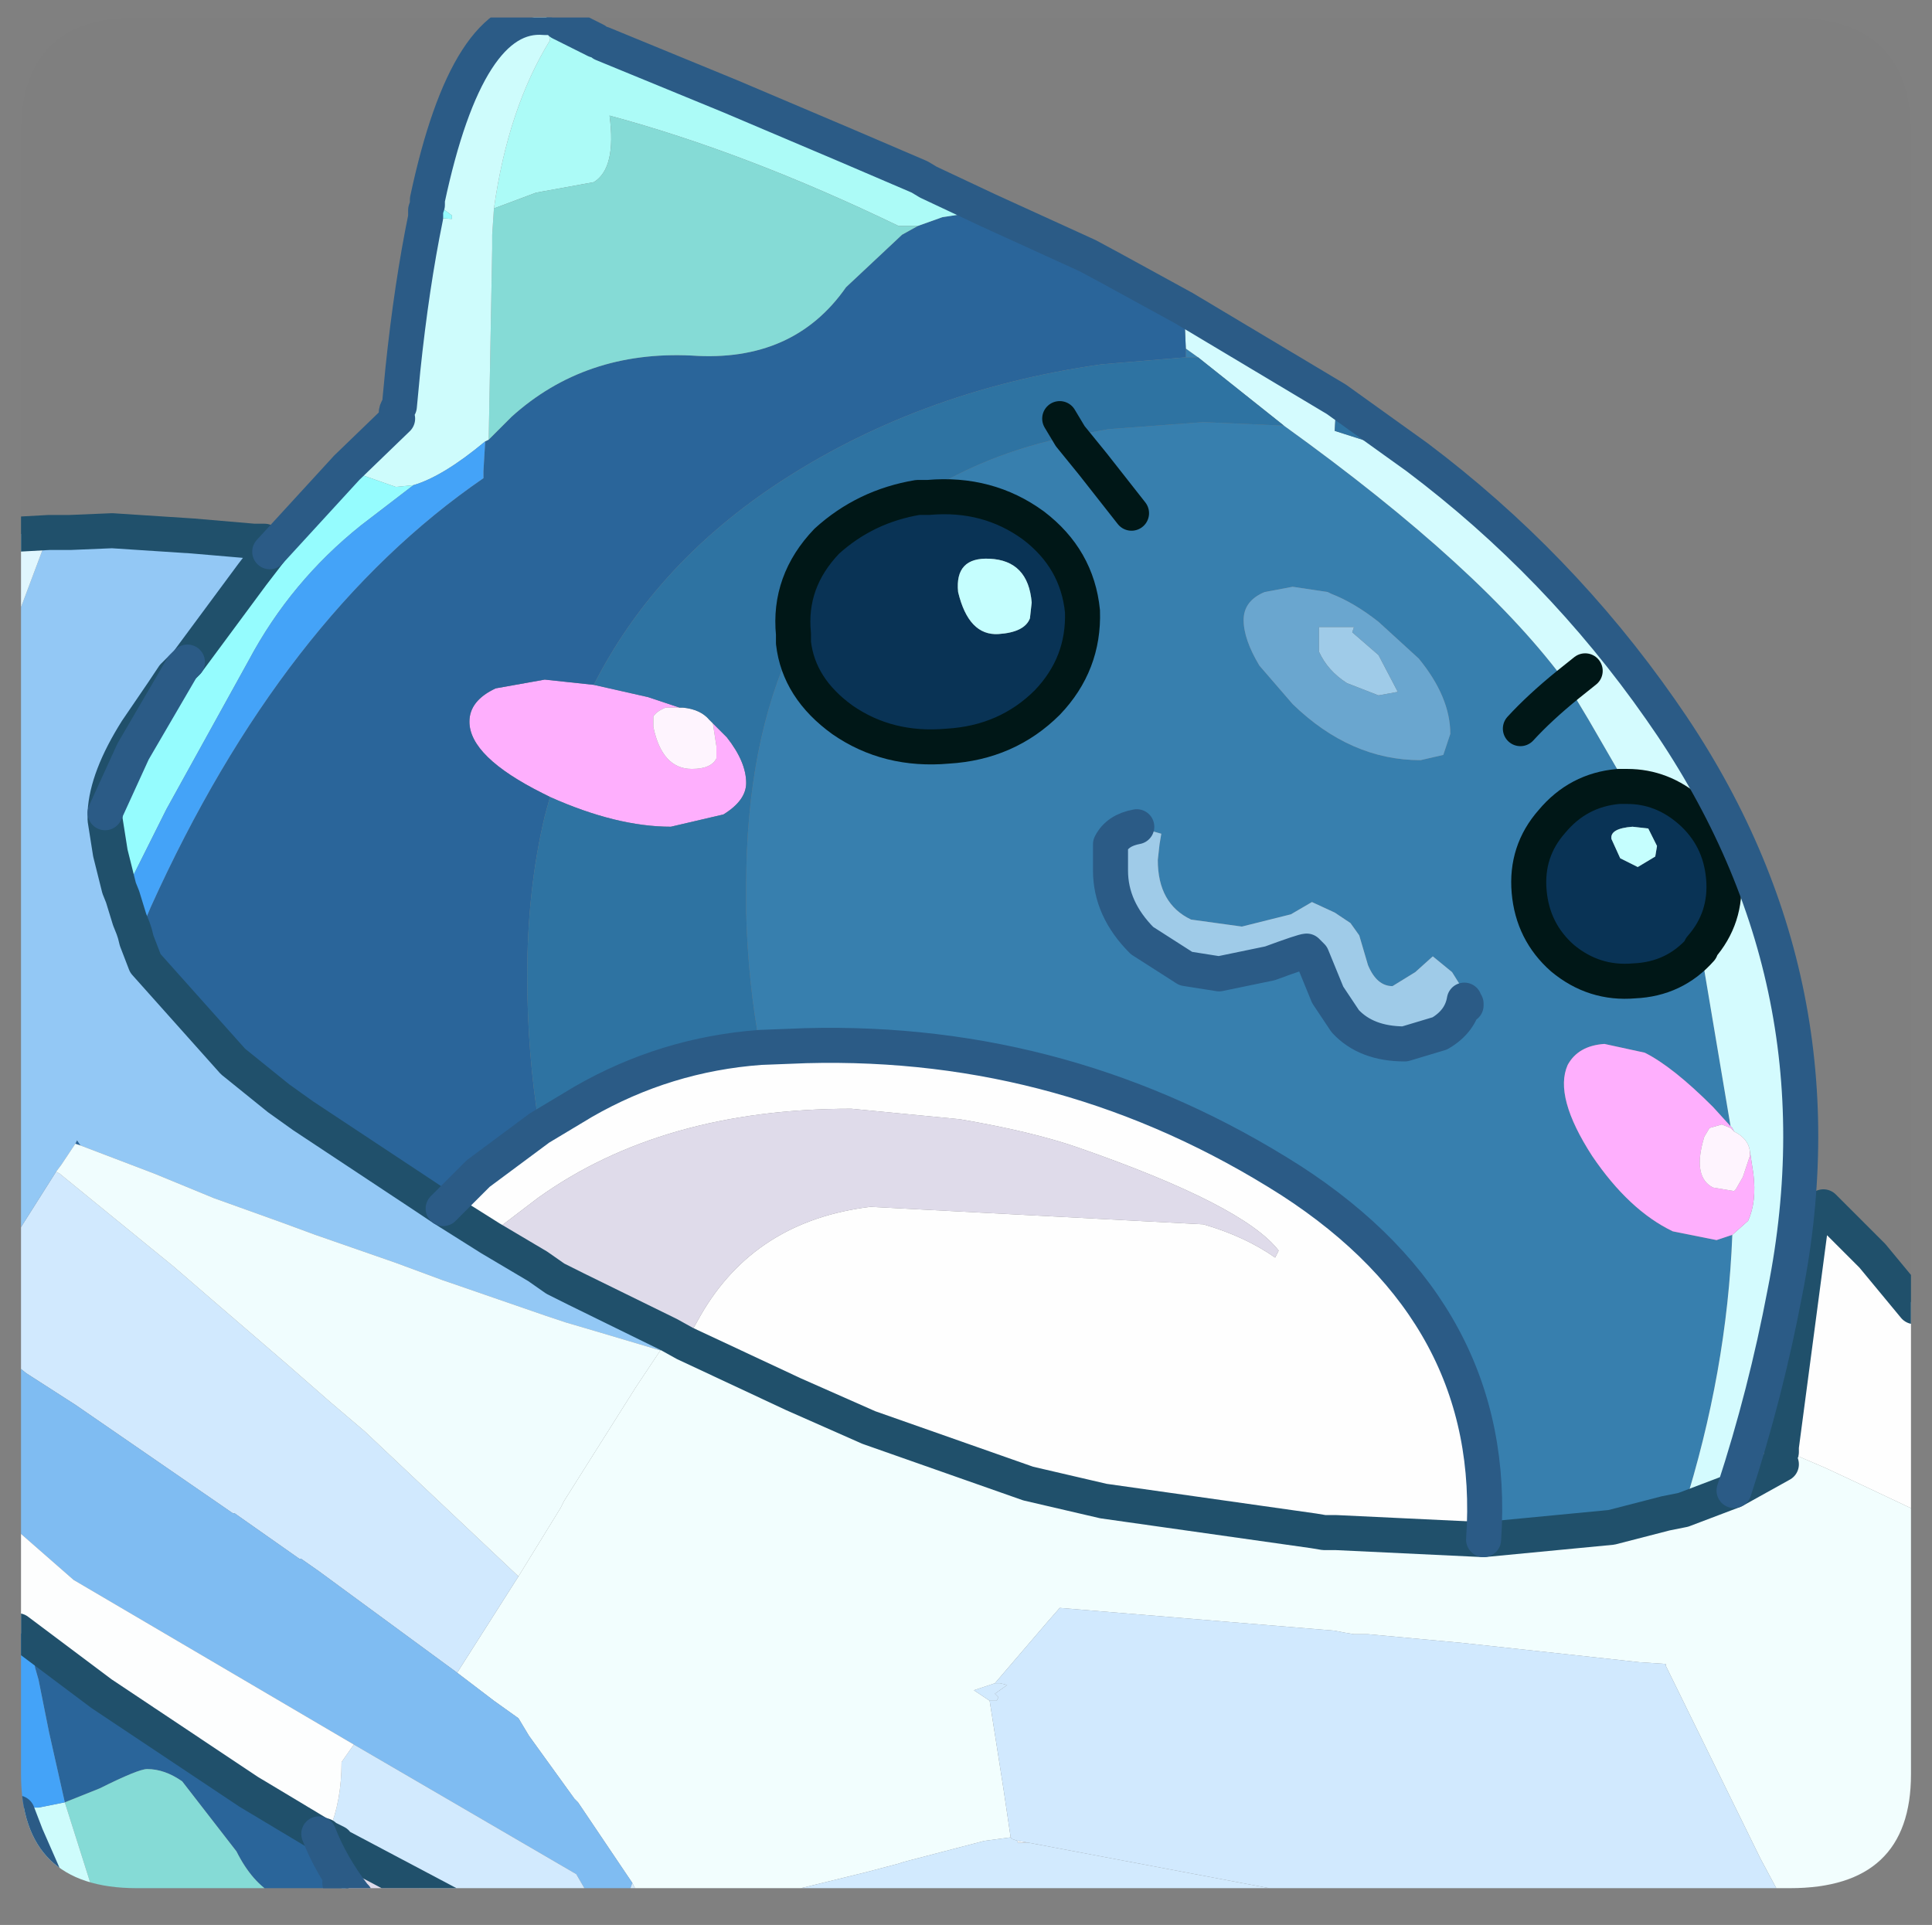 <?xml version="1.0" encoding="UTF-8" standalone="no"?>
<svg xmlns:ffdec="https://www.free-decompiler.com/flash" xmlns:xlink="http://www.w3.org/1999/xlink" ffdec:objectType="frame" height="54.95px" width="55.15px" xmlns="http://www.w3.org/2000/svg">
  <rect width="100%" height="100%" fill="#808080" stroke="none"/>
  <g transform="matrix(1.0, 0.0, 0.0, 1.0, 0.6, 0.5)">
    <clipPath id="clipPath0" transform="matrix(1.0, 0.0, 0.0, 1.0, 0.0, 0.0)">
      <path d="M50.5 0.0 Q53.95 0.0 53.95 3.3 L53.95 50.15 Q53.95 53.4 50.5 53.4 L3.3 53.4 Q0.0 53.4 0.0 50.15 L0.0 3.3 Q0.0 0.0 3.3 0.0 L50.5 0.0" fill="#000000" fill-rule="evenodd" stroke="none"/>
    </clipPath>
    <g clip-path="url(#clipPath0)">
      <use ffdec:characterId="2" height="54.95" transform="matrix(1.0, 0.0, 0.0, 1.0, -0.6, -0.5)" width="55.15" xlink:href="#shape1"/>
    </g>
    <use ffdec:characterId="3" height="53.4" transform="matrix(1.0, 0.0, 0.0, 1.0, 0.0, 0.0)" width="53.95" xlink:href="#shape2"/>
  </g>
  <defs>
    <g id="shape1" transform="matrix(1.0, 0.0, 0.0, 1.0, 0.6, 0.5)">
      <path d="M40.6 21.05 L40.8 20.45 Q40.8 19.4 39.9 18.3 L38.75 17.25 Q38.05 16.7 37.4 16.45 L37.3 16.4 36.3 16.25 35.5 16.4 Q34.9 16.65 34.9 17.2 34.9 17.75 35.35 18.5 L36.3 19.6 Q37.95 21.2 39.95 21.2 L40.6 21.05 M42.8 20.3 Q43.35 19.7 44.15 19.05 43.35 19.7 42.8 20.3 M44.15 19.05 L44.75 20.05 45.85 21.95 45.6 21.95 Q44.45 22.05 43.7 22.95 42.95 23.8 43.05 24.95 43.15 26.1 44.0 26.85 44.9 27.6 46.05 27.5 47.2 27.45 47.95 26.6 L48.8 31.65 48.3 31.1 Q47.15 29.95 46.35 29.55 L45.2 29.3 Q44.45 29.35 44.15 29.9 43.75 30.8 44.85 32.5 45.9 34.05 47.15 34.65 L48.4 34.9 48.85 34.75 Q48.7 38.65 47.45 42.6 L46.95 42.7 45.4 43.1 41.75 43.45 Q42.2 37.05 36.25 33.2 29.9 29.15 22.4 29.35 L21.1 29.4 Q20.75 27.55 20.7 25.55 L20.7 24.8 Q20.7 20.7 22.05 17.85 22.2 19.15 23.45 20.05 24.75 20.95 26.45 20.8 28.15 20.7 29.3 19.55 30.35 18.45 30.3 16.95 30.15 15.45 28.9 14.5 27.6 13.55 25.9 13.7 L25.6 13.7 Q27.5 12.45 29.95 11.95 L31.05 11.75 33.75 11.55 36.05 11.65 Q41.75 15.75 44.15 19.05 M33.25 9.45 L33.6 9.7 33.25 9.7 33.25 9.45 M41.25 28.15 L41.35 28.05 40.85 27.25 40.3 26.8 39.8 27.25 39.15 27.65 Q38.7 27.65 38.45 27.05 L38.2 26.2 37.95 25.85 37.5 25.55 36.85 25.25 36.25 25.6 34.85 25.95 33.4 25.75 Q32.45 25.3 32.45 24.05 L32.5 23.6 32.55 23.3 31.85 23.1 Q31.3 23.2 31.1 23.6 L31.1 24.35 Q31.1 25.45 32.0 26.35 L33.25 27.15 34.2 27.3 35.65 27.0 Q36.6 26.65 36.7 26.65 L36.85 26.8 37.3 27.9 37.8 28.65 Q38.4 29.3 39.5 29.3 L40.5 29.0 Q41.1 28.65 41.2 28.05 L41.25 28.2 41.25 28.15 M31.7 14.15 L30.6 12.75 29.95 11.95 30.6 12.75 31.7 14.15 M0.15 51.9 L1.05 53.95 0.25 53.95 0.15 51.9" fill="#377faf" fill-rule="evenodd" stroke="none"/>
      <path d="M45.85 21.95 Q46.85 21.95 47.65 22.65 48.5 23.4 48.6 24.55 48.7 25.7 47.95 26.55 L47.95 26.6 Q47.2 27.45 46.05 27.5 44.9 27.6 44.0 26.85 43.15 26.1 43.05 24.95 42.95 23.8 43.7 22.95 44.45 22.05 45.6 21.95 L45.85 21.95 M45.65 24.0 L46.15 24.25 46.65 23.95 46.7 23.65 46.45 23.15 46.0 23.1 Q45.35 23.15 45.4 23.45 L45.65 24.0 M25.6 13.7 L25.9 13.7 Q27.6 13.55 28.9 14.5 30.15 15.45 30.3 16.95 30.35 18.45 29.3 19.55 28.15 20.7 26.45 20.8 24.75 20.95 23.45 20.05 22.2 19.15 22.05 17.85 L22.05 17.6 Q21.9 16.1 23.0 14.95 24.1 13.95 25.6 13.7 M27.65 15.45 Q26.65 15.4 26.75 16.4 27.05 17.65 27.9 17.6 28.65 17.55 28.8 17.15 L28.85 16.7 Q28.75 15.5 27.65 15.45" fill="#093355" fill-rule="evenodd" stroke="none"/>
      <path d="M45.65 24.0 L45.4 23.45 Q45.35 23.15 46.0 23.1 L46.45 23.15 46.7 23.65 46.65 23.95 46.15 24.25 45.65 24.0 M27.65 15.45 Q28.75 15.5 28.85 16.7 L28.8 17.15 Q28.65 17.55 27.9 17.6 27.05 17.65 26.75 16.4 26.65 15.4 27.65 15.45" fill="#c6ffff" fill-rule="evenodd" stroke="none"/>
      <path d="M44.65 18.65 L44.15 19.05 44.65 18.65 M45.85 21.95 L44.75 20.05 44.15 19.05 Q41.75 15.75 36.05 11.65 L33.6 9.7 33.25 9.45 33.2 8.3 37.55 10.9 37.5 11.8 39.85 12.55 Q43.9 15.6 46.8 19.75 52.15 27.35 50.35 36.4 49.8 39.3 48.9 42.05 L47.45 42.6 Q48.7 38.65 48.85 34.75 L49.3 34.35 Q49.55 33.8 49.45 33.0 L49.35 32.35 Q49.3 32.0 48.9 31.8 L48.85 31.7 48.8 31.65 47.95 26.6 47.95 26.55 Q48.7 25.7 48.6 24.55 48.5 23.4 47.65 22.65 46.85 21.95 45.85 21.95" fill="#d5fcff" fill-rule="evenodd" stroke="none"/>
      <path d="M51.15 34.0 L51.45 33.95 52.85 35.35 54.05 36.8 54.05 42.6 52.25 41.75 51.5 41.4 50.45 40.95 50.25 40.95 50.25 40.8 51.15 34.0 M28.45 52.05 L28.75 52.1 28.45 52.1 28.45 52.05 M12.05 34.0 L12.55 33.5 13.05 33.0 14.8 31.7 16.05 30.95 Q18.4 29.6 21.1 29.4 L22.4 29.35 Q29.9 29.15 36.25 33.2 42.2 37.05 41.75 43.45 L37.55 43.25 37.2 43.25 36.9 43.2 30.9 42.35 28.75 41.85 24.2 40.25 22.05 39.3 18.95 37.85 19.4 37.05 Q20.95 34.35 24.25 33.95 L33.75 34.45 Q34.95 34.8 35.8 35.4 L35.9 35.2 Q34.9 33.9 30.15 32.25 28.85 31.8 26.8 31.45 L23.7 31.15 Q18.3 31.15 14.75 33.7 L13.7 34.5 13.4 34.85 12.05 34.0" fill="#ffffff" fill-rule="evenodd" stroke="none"/>
      <path d="M48.8 31.65 L48.85 31.7 48.9 31.8 48.8 31.7 48.55 31.6 48.2 31.7 48.05 31.95 Q47.7 33.1 48.3 33.4 L48.9 33.5 48.95 33.45 49.15 33.1 49.35 32.5 49.35 32.35 49.45 33.0 Q49.55 33.8 49.3 34.35 L48.85 34.75 48.4 34.9 47.15 34.65 Q45.9 34.05 44.85 32.5 43.75 30.8 44.15 29.9 44.45 29.35 45.2 29.3 L46.35 29.55 Q47.15 29.95 48.3 31.1 L48.8 31.65 M15.1 22.25 L14.9 22.15 Q12.8 21.1 12.8 20.1 12.8 19.5 13.55 19.15 L14.95 18.9 16.35 19.05 17.9 19.4 18.8 19.7 18.4 19.7 Q18.15 19.8 18.05 19.95 L18.05 20.25 Q18.3 21.45 19.15 21.45 19.7 21.45 19.85 21.15 L19.85 20.8 19.75 20.15 19.65 20.05 20.15 20.55 Q20.7 21.25 20.7 21.85 20.7 22.35 20.05 22.75 L18.55 23.1 Q17.0 23.1 15.1 22.25" fill="#ffb0fe" fill-rule="evenodd" stroke="none"/>
      <path d="M48.9 31.8 Q49.3 32.0 49.35 32.35 L49.35 32.5 49.15 33.1 48.95 33.45 48.9 33.5 48.3 33.4 Q47.7 33.1 48.05 31.95 L48.2 31.7 48.55 31.6 48.8 31.7 48.9 31.8 M19.65 20.05 L19.75 20.15 19.85 20.8 19.85 21.15 Q19.7 21.45 19.15 21.45 18.3 21.45 18.05 20.25 L18.05 19.95 Q18.15 19.8 18.4 19.7 L18.8 19.7 18.9 19.7 Q19.4 19.75 19.65 20.05" fill="#fff5ff" fill-rule="evenodd" stroke="none"/>
      <path d="M47.45 42.6 L48.9 42.05 50.25 41.3 50.45 40.95 51.5 41.4 52.25 41.75 54.05 42.6 54.05 53.95 50.4 53.95 49.65 52.55 46.95 47.05 46.95 47.0 46.2 46.95 45.75 46.9 41.15 46.4 38.45 46.15 38.05 46.15 37.75 46.1 37.5 46.05 29.65 45.4 29.3 45.8 27.8 47.55 27.2 47.75 27.65 48.05 28.05 50.6 28.25 51.95 27.5 52.05 25.2 52.65 25.05 52.7 24.1 52.95 21.45 53.6 19.9 53.95 18.25 53.95 17.65 53.45 17.55 53.45 17.45 53.25 15.9 50.95 15.8 50.85 14.5 49.05 14.2 48.55 13.5 48.05 12.45 47.25 14.2 44.5 14.6 43.85 15.4 42.55 15.5 42.35 17.55 39.1 18.25 38.05 18.5 37.6 18.95 37.85 22.05 39.3 24.2 40.25 28.75 41.85 30.9 42.35 36.9 43.2 37.2 43.25 37.55 43.25 41.75 43.45 45.4 43.1 46.95 42.7 47.45 42.6" fill="#f3ffff" fill-rule="evenodd" stroke="none"/>
      <path d="M27.8 47.55 L29.3 45.8 29.65 45.4 37.5 46.05 37.75 46.1 38.05 46.15 38.45 46.15 41.15 46.4 45.75 46.9 46.2 46.95 46.95 47.0 46.95 47.05 49.65 52.55 50.4 53.95 38.35 53.95 38.15 53.9 37.05 53.65 36.95 53.65 28.75 52.1 28.45 52.05 28.3 52.0 28.25 51.95 28.05 50.6 27.65 48.05 27.85 48.05 27.9 47.95 27.8 47.85 28.15 47.6 27.95 47.55 27.8 47.55 M14.2 44.5 L12.45 47.25 8.5 44.35 8.0 44.0 7.95 44.0 6.1 42.7 6.05 42.7 1.55 39.6 0.15 38.7 -0.1 38.5 -0.1 34.7 0.05 34.45 1.0 32.95 1.1 33.0 4.35 35.65 5.45 36.6 7.6 38.45 8.8 39.5 9.8 40.35 14.2 44.5" fill="#d2eaff" fill-rule="evenodd" stroke="none"/>
      <path d="M33.2 8.3 L33.25 9.45 33.25 9.7 30.85 9.9 Q25.55 10.65 21.45 13.4 18.05 15.7 16.35 19.05 L14.95 18.9 13.55 19.15 Q12.8 19.5 12.8 20.1 12.8 21.1 14.9 22.15 L15.1 22.25 14.95 22.8 Q14.45 24.9 14.45 27.35 14.45 29.6 14.8 31.7 L13.05 33.0 12.55 33.5 12.05 34.0 11.45 33.6 8.05 31.35 7.35 30.85 6.05 29.8 3.55 27.0 3.3 26.35 3.7 25.4 Q7.45 17.1 13.2 13.15 L13.2 12.95 13.25 12.1 13.35 12.05 14.0 11.4 Q16.1 9.5 19.15 9.65 22.05 9.85 23.55 7.7 L25.15 6.2 25.6 5.95 26.3 5.7 27.6 5.5 30.45 6.8 31.1 7.15 33.2 8.3 M15.4 0.15 L15.1 0.3 15.0 0.0 15.15 0.0 15.4 0.15 M1.55 32.15 L1.6 32.05 1.7 32.2 1.55 32.15 M0.3 46.35 L2.3 47.85 6.5 50.65 8.0 51.55 8.5 51.85 Q8.85 52.75 9.5 53.6 L9.1 53.25 9.3 53.8 7.25 53.6 Q6.6 53.25 6.15 52.35 L4.6 50.35 Q4.1 50.0 3.6 50.0 3.35 50.0 2.25 50.55 L1.25 50.95 0.8 48.95 0.5 47.45 0.4 47.1 0.3 46.35" fill="#2a659b" fill-rule="evenodd" stroke="none"/>
      <path d="M39.85 12.55 L37.5 11.8 37.55 10.9 39.85 12.55 M33.6 9.7 L36.05 11.65 33.75 11.55 31.05 11.75 29.95 11.95 29.65 11.45 29.95 11.95 Q27.5 12.45 25.6 13.7 24.1 13.95 23.0 14.95 21.9 16.1 22.05 17.6 L22.05 17.85 Q20.7 20.7 20.7 24.8 L20.7 25.55 Q20.75 27.55 21.1 29.4 18.4 29.6 16.05 30.95 L14.8 31.7 Q14.45 29.6 14.45 27.35 14.45 24.9 14.95 22.8 L15.1 22.25 Q17.0 23.1 18.55 23.1 L20.05 22.75 Q20.7 22.35 20.7 21.85 20.7 21.25 20.15 20.55 L19.65 20.05 Q19.4 19.75 18.9 19.7 L18.8 19.7 17.9 19.4 16.35 19.05 Q18.05 15.7 21.45 13.4 25.55 10.65 30.85 9.9 L33.25 9.7 33.6 9.7" fill="#2e73a3" fill-rule="evenodd" stroke="none"/>
      <path d="M27.6 5.5 L26.3 5.7 25.6 5.95 25.05 5.95 Q20.7 3.85 16.8 2.8 17.0 4.3 16.35 4.7 L14.7 5.0 13.5 5.45 Q13.9 2.6 15.1 0.65 L14.95 0.0 15.0 0.0 15.1 0.3 15.4 0.15 16.4 0.65 16.6 0.75 20.25 2.25 23.55 3.65 25.65 4.55 25.9 4.7 27.6 5.5" fill="#adfcf8" fill-rule="evenodd" stroke="none"/>
      <path d="M25.6 5.95 L25.15 6.2 23.55 7.7 Q22.05 9.85 19.15 9.65 16.1 9.5 14.0 11.4 L13.35 12.05 13.45 6.6 13.45 6.2 13.5 5.45 14.7 5.0 16.35 4.7 Q17.0 4.3 16.8 2.8 20.7 3.85 25.05 5.95 L25.6 5.95 M1.25 50.95 L2.25 50.55 Q3.35 50.0 3.6 50.0 4.1 50.0 4.6 50.35 L6.15 52.35 Q6.6 53.25 7.25 53.6 L9.3 53.8 9.4 53.95 2.2 53.95 1.25 50.95" fill="#86dcd7" fill-rule="evenodd" stroke="none"/>
      <path d="M31.85 23.1 L32.55 23.3 32.5 23.6 32.45 24.05 Q32.45 25.3 33.4 25.75 L34.85 25.95 36.25 25.6 36.85 25.25 37.5 25.55 37.95 25.85 38.2 26.2 38.45 27.05 Q38.7 27.65 39.15 27.65 L39.8 27.25 40.3 26.8 40.85 27.25 41.35 28.05 41.25 28.15 41.25 28.2 41.2 28.05 Q41.1 28.65 40.5 29.0 L39.5 29.3 Q38.4 29.3 37.8 28.65 L37.3 27.9 36.85 26.8 36.7 26.65 Q36.6 26.65 35.65 27.0 L34.2 27.3 33.25 27.15 32.0 26.35 Q31.1 25.45 31.1 24.35 L31.1 23.6 Q31.3 23.2 31.85 23.1 M37.05 17.4 L37.95 17.4 38.05 17.4 38.0 17.55 38.75 18.2 39.3 19.25 38.75 19.35 37.85 19.0 Q37.3 18.65 37.05 18.1 L37.05 17.4" fill="#a0cce9" fill-rule="evenodd" stroke="none"/>
      <path d="M40.6 21.05 L39.95 21.2 Q37.95 21.2 36.3 19.6 L35.35 18.5 Q34.9 17.75 34.9 17.2 34.9 16.65 35.5 16.4 L36.3 16.25 37.3 16.4 37.4 16.45 Q38.05 16.7 38.75 17.25 L39.9 18.3 Q40.8 19.4 40.8 20.45 L40.6 21.05 M37.05 17.4 L37.05 18.1 Q37.3 18.65 37.85 19.0 L38.75 19.35 39.3 19.25 38.75 18.2 38.0 17.55 38.05 17.4 37.95 17.4 37.05 17.4" fill="#6aa7d0" fill-rule="evenodd" stroke="none"/>
      <path d="M13.35 12.05 L13.25 12.1 Q12.05 13.1 11.2 13.35 L10.7 13.4 9.7 13.05 9.3 12.85 10.75 11.45 Q10.65 11.25 10.8 11.1 L10.9 10.05 Q11.15 7.65 11.55 5.7 L12.3 5.75 12.3 5.65 11.9 5.35 11.55 5.65 11.55 5.5 11.6 5.35 11.6 5.2 Q12.75 -0.2 14.95 0.0 L15.1 0.65 Q13.9 2.6 13.5 5.45 L13.45 6.2 13.45 6.6 13.35 12.05 M9.4 53.95 L9.3 53.8 9.55 53.75 9.8 53.95 9.55 53.75 9.6 53.75 9.8 53.95 9.4 53.95 M-0.1 51.1 L0.15 51.1 0.5 51.1 1.25 50.95 2.2 53.95 1.05 53.95 0.15 51.9 -0.1 51.25 -0.1 51.1" fill="#cffdfd" fill-rule="evenodd" stroke="none"/>
      <path d="M11.55 5.7 L11.55 5.65 11.9 5.35 12.3 5.65 12.3 5.75 11.55 5.7 M9.3 12.85 L9.7 13.05 10.7 13.4 11.2 13.35 9.7 14.5 Q7.7 16.1 6.5 18.35 L4.15 22.6 2.9 25.1 2.8 24.85 2.55 23.85 2.4 22.9 2.4 22.7 3.2 20.95 4.6 18.55 4.75 18.4 6.6 15.9 7.1 15.25 9.3 12.85" fill="#96fdff" fill-rule="evenodd" stroke="none"/>
      <path d="M13.25 12.1 L13.2 12.95 13.2 13.15 Q7.45 17.1 3.7 25.4 L3.3 26.35 3.25 26.15 3.2 26.0 3.1 25.75 2.9 25.1 4.15 22.6 6.5 18.35 Q7.7 16.1 9.7 14.5 L11.2 13.35 Q12.05 13.1 13.25 12.1 M0.3 46.35 L0.4 47.1 0.5 47.45 0.8 48.95 1.25 50.95 0.5 51.1 0.15 51.1 -0.1 51.1 -0.1 46.05 0.3 46.35 M9.3 53.8 L9.1 53.25 9.5 53.6 9.55 53.65 9.55 53.75 9.55 53.65 9.6 53.75 9.55 53.75 9.3 53.8" fill="#44a4f9" fill-rule="evenodd" stroke="none"/>
      <path d="M3.3 26.35 L3.55 27.0 6.05 29.8 7.35 30.85 8.05 31.35 11.45 33.6 12.05 34.0 13.4 34.85 14.75 35.65 15.25 36.0 15.85 36.3 18.5 37.6 18.25 38.05 16.4 37.5 15.55 37.25 14.95 37.05 12.2 36.1 12.05 36.05 10.7 35.55 8.4 34.75 7.45 34.4 5.5 33.7 3.8 33.0 1.7 32.2 1.6 32.05 1.55 32.15 1.15 32.75 1.0 32.95 0.05 34.45 -0.1 34.7 -0.1 17.1 0.8 14.7 0.85 14.7 1.4 14.7 2.6 14.65 4.9 14.8 6.65 14.95 6.95 14.95 7.1 15.25 6.6 15.9 4.75 18.4 4.5 18.65 4.35 18.8 4.05 19.25 3.3 20.35 Q2.45 21.7 2.4 22.7 L2.4 22.9 2.55 23.85 2.8 24.85 2.9 25.1 3.1 25.75 3.2 26.0 3.25 26.15 3.3 26.35" fill="#94c9f6" fill-rule="evenodd" stroke="none"/>
      <path d="M18.95 37.85 L18.5 37.6 15.85 36.3 15.25 36.0 14.75 35.65 13.4 34.85 13.7 34.5 14.75 33.7 Q18.3 31.15 23.7 31.15 L26.8 31.45 Q28.85 31.8 30.15 32.25 34.9 33.9 35.9 35.2 L35.8 35.4 Q34.95 34.8 33.75 34.45 L24.25 33.95 Q20.95 34.35 19.4 37.05 L18.95 37.85 M9.5 53.6 Q8.85 52.75 8.5 51.85 L8.65 51.9 8.7 51.95 9.0 52.1 9.0 52.15 12.4 53.95 9.8 53.95 9.6 53.75 9.55 53.65 9.5 53.6" fill="#e0dceb" fill-rule="evenodd" stroke="none"/>
      <path d="M18.25 38.05 L17.55 39.1 15.5 42.35 15.4 42.55 14.6 43.85 14.2 44.5 9.8 40.35 8.8 39.5 7.6 38.45 5.45 36.6 4.35 35.65 1.1 33.0 1.0 32.95 1.15 32.75 1.55 32.15 1.7 32.2 3.8 33.0 5.5 33.7 7.45 34.4 8.4 34.75 10.7 35.55 12.05 36.05 12.2 36.1 14.95 37.05 15.55 37.25 16.4 37.5 18.25 38.05" fill="#f1feff" fill-rule="evenodd" stroke="none"/>
      <path d="M12.45 47.25 L13.5 48.05 14.2 48.55 14.5 49.05 15.8 50.85 15.9 50.95 17.45 53.25 17.2 53.95 16.4 53.95 15.85 53.0 9.5 49.3 1.5 44.6 -0.1 43.2 -0.1 38.5 0.15 38.7 1.55 39.6 6.05 42.7 6.1 42.7 7.95 44.0 8.0 44.0 8.5 44.35 12.45 47.25" fill="#80bdf3" fill-rule="evenodd" stroke="none"/>
      <path d="M27.8 47.55 L27.95 47.55 28.15 47.6 27.8 47.85 27.9 47.95 27.85 48.05 27.65 48.05 27.2 47.75 27.8 47.55 M28.25 51.95 L28.3 52.0 28.45 52.05 28.45 52.1 28.75 52.1 36.95 53.65 37.05 53.65 38.15 53.9 38.35 53.95 19.9 53.95 21.45 53.6 24.1 52.95 25.05 52.7 25.2 52.65 27.5 52.05 28.25 51.95 M17.45 53.25 L17.55 53.45 17.65 53.45 18.25 53.95 17.2 53.95 17.45 53.25 M8.7 51.95 L8.8 51.75 Q9.15 50.9 9.15 49.8 L9.5 49.3 15.85 53.0 16.4 53.95 12.4 53.95 9.0 52.15 9.0 52.1 8.7 51.95" fill="#d3ebff" fill-rule="evenodd" stroke="none"/>
      <path d="M8.5 51.85 L8.0 51.55 6.5 50.65 2.3 47.85 0.3 46.35 -0.1 46.05 -0.1 43.2 1.5 44.6 9.5 49.3 9.15 49.8 Q9.15 50.9 8.8 51.75 L8.7 51.95 8.65 51.9 8.5 51.85" fill="#feffff" fill-rule="evenodd" stroke="none"/>
      <path d="M0.8 14.7 L-0.1 17.1 -0.1 14.75 0.8 14.7" fill="#e1f7ff" fill-rule="evenodd" stroke="none"/>
      <path d="M44.15 19.05 Q43.35 19.7 42.8 20.3 M44.15 19.05 L44.65 18.65 M45.85 21.95 Q46.85 21.95 47.65 22.65 48.5 23.4 48.6 24.55 48.7 25.7 47.95 26.55 L47.95 26.6 Q47.2 27.45 46.05 27.5 44.9 27.6 44.0 26.85 43.15 26.1 43.05 24.95 42.95 23.8 43.7 22.95 44.45 22.05 45.6 21.95 L45.85 21.95 M29.95 11.95 L29.65 11.45 M22.05 17.85 Q22.2 19.15 23.45 20.05 24.75 20.95 26.45 20.8 28.15 20.7 29.3 19.55 30.35 18.45 30.3 16.95 30.15 15.45 28.9 14.5 27.6 13.55 25.9 13.7 L25.6 13.7 Q24.1 13.95 23.0 14.95 21.9 16.1 22.05 17.6 L22.05 17.85 M29.95 11.95 L30.6 12.75 31.7 14.15" fill="none" stroke="#001717" stroke-linecap="round" stroke-linejoin="round" stroke-width="1.0"/>
      <path d="M47.45 42.6 L48.9 42.05 50.25 41.3 M51.15 34.0 L50.25 40.8 50.25 40.95 M54.05 36.8 L52.85 35.35 51.45 33.95 M41.75 43.45 L45.4 43.1 46.95 42.7 47.45 42.6 M3.3 26.35 L3.55 27.0 6.05 29.8 7.35 30.85 8.05 31.35 11.45 33.6 12.05 34.0 13.4 34.85 14.75 35.65 15.25 36.0 15.85 36.3 18.5 37.6 18.95 37.85 22.05 39.3 24.2 40.25 28.75 41.85 30.9 42.35 36.9 43.2 37.2 43.25 37.55 43.25 41.75 43.45 M2.9 25.1 L3.1 25.75 3.2 26.0 3.25 26.15 3.3 26.35 M4.75 18.4 L6.6 15.9 7.1 15.25 6.95 14.95 6.65 14.95 4.9 14.8 2.6 14.65 1.4 14.7 0.85 14.7 M2.4 22.7 L2.4 22.9 2.55 23.85 2.8 24.85 2.9 25.1 M2.4 22.7 Q2.45 21.7 3.3 20.35 L4.05 19.25 4.35 18.8 4.5 18.65 4.75 18.4 M8.5 51.85 L8.0 51.55 6.5 50.65 2.3 47.85 0.3 46.35 -0.1 46.05 M8.5 51.85 L8.65 51.9 8.7 51.95 9.0 52.1 9.0 52.15 12.4 53.95 M0.8 14.7 L-0.1 14.75" fill="none" stroke="#20506b" stroke-linecap="round" stroke-linejoin="round" stroke-width="1.0"/>
      <path d="M48.9 42.05 Q49.8 39.3 50.35 36.4 52.15 27.35 46.8 19.75 43.9 15.6 39.85 12.55 L37.55 10.9 33.2 8.3 31.1 7.15 30.45 6.8 27.6 5.5 25.9 4.7 25.65 4.55 23.55 3.65 20.25 2.25 16.6 0.75 M41.25 28.15 L41.25 28.2 41.2 28.05 Q41.1 28.65 40.5 29.0 L39.5 29.3 Q38.4 29.3 37.8 28.65 L37.3 27.9 36.85 26.8 36.7 26.65 Q36.6 26.65 35.65 27.0 L34.2 27.3 33.25 27.15 32.0 26.35 Q31.1 25.45 31.1 24.35 L31.1 23.6 Q31.3 23.2 31.85 23.1 M12.05 34.0 L12.55 33.5 13.05 33.0 14.8 31.7 16.05 30.95 Q18.4 29.6 21.1 29.4 L22.4 29.35 Q29.9 29.15 36.25 33.2 42.2 37.05 41.75 43.45 M16.4 0.65 L15.4 0.15 M15.0 0.0 L14.95 0.0 Q12.75 -0.2 11.6 5.2 L11.6 5.35 11.55 5.5 11.55 5.65 11.55 5.7 Q11.15 7.65 10.9 10.05 L10.8 11.1 Q10.65 11.25 10.75 11.45 L9.3 12.85 7.1 15.25 M15.15 0.0 L15.0 0.0 M4.75 18.4 L4.6 18.55 3.2 20.95 2.4 22.7 M9.1 53.25 L9.5 53.6 Q8.85 52.75 8.5 51.85 M9.55 53.75 L9.55 53.65 9.5 53.6 M9.6 53.75 L9.55 53.65 M9.55 53.75 L9.8 53.95 9.6 53.75 M-0.1 51.25 L0.15 51.9 1.05 53.95 M0.25 53.95 L0.15 51.9" fill="none" stroke="#2b5b87" stroke-linecap="round" stroke-linejoin="round" stroke-width="1.0"/>
    </g>
    <g id="shape2" transform="matrix(1.0, 0.0, 0.0, 1.0, 0.0, 0.0)">
      <path d="M50.5 0.0 Q53.95 0.0 53.95 3.3 L53.95 50.15 Q53.95 53.4 50.5 53.4 L3.3 53.4 Q0.0 53.4 0.0 50.15 L0.0 3.3 Q0.0 0.0 3.3 0.0 L50.5 0.0" fill="#000000" fill-opacity="0.004" fill-rule="evenodd" stroke="none"/>
    </g>
  </defs>
</svg>
